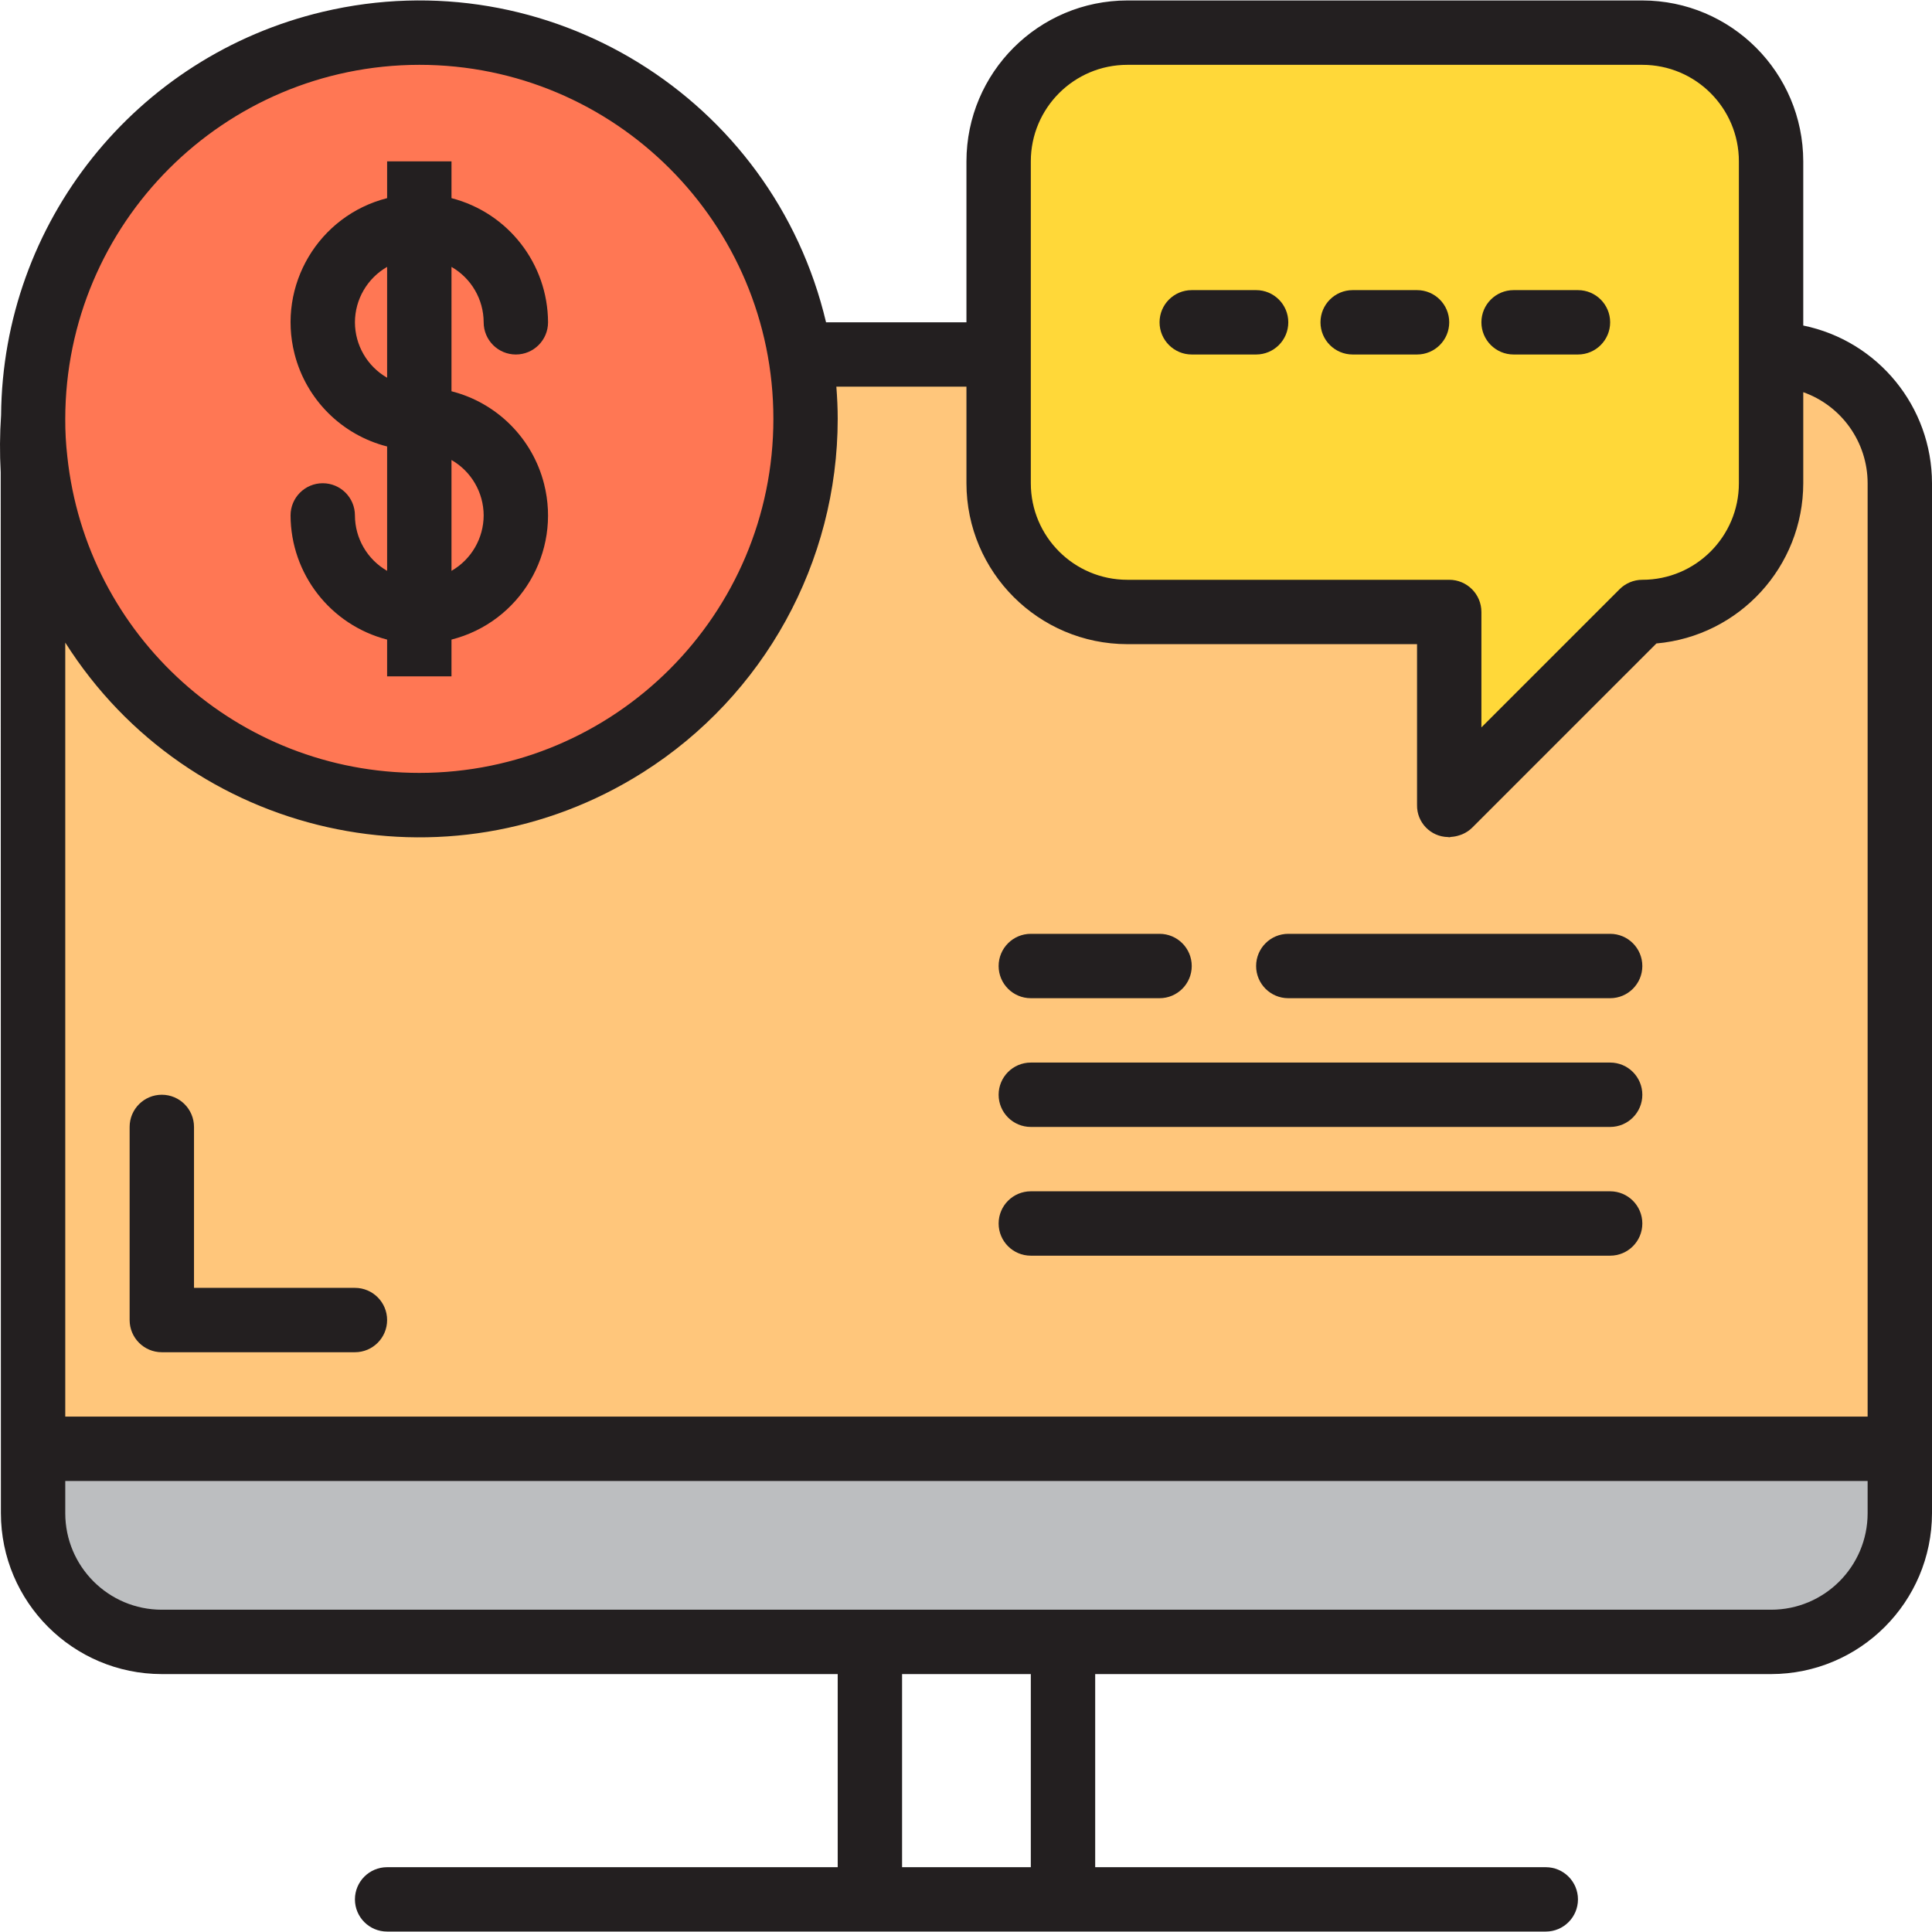 <?xml version="1.0" encoding="iso-8859-1"?>
<!-- Generator: Adobe Illustrator 19.0.0, SVG Export Plug-In . SVG Version: 6.00 Build 0)  -->
<svg version="1.1" id="Capa_1" xmlns="http://www.w3.org/2000/svg" xmlns:xlink="http://www.w3.org/1999/xlink" x="0px" y="0px"
	 viewBox="0 0 480.222 480.222" style="enable-background:new 0 0 480.222 480.222;" xml:space="preserve">
<path style="fill:#BCBEC0;" d="M8.222,376.114c0,17.673,14.327,32,32,32h400c17.673,0,32-14.327,32-32v-16h-464V376.114z"/>
<path style="fill:#FFC67B;" d="M440.222,88.114v32c0,17.673-14.327,32-32,32l-48,48v-48h-80c-17.673,0-32-14.327-32-32v-32h-49.36
	c9.082,52.236-25.901,101.944-78.136,111.026C68.49,208.222,18.782,173.239,9.7,121.003c-0.383-2.205-0.69-4.423-0.918-6.649
	c-0.388-3.399-0.575-6.819-0.56-10.24c-0.4,1.84,0,14,0,16v240h464v-240C472.222,102.441,457.896,88.114,440.222,88.114z"/>
<g>
	<path style="fill:#FF7754;" d="M104.222,200.114c53.019,0,96-42.981,96-96s-42.981-96-96-96s-96,42.981-96,96
		c-0.015,3.421,0.172,6.841,0.56,10.24C13.965,163.15,55.152,200.159,104.222,200.114z M80.222,80.114c0-13.255,10.745-24,24-24
		s24,10.745,24,24c0-13.255-10.745-24-24-24v48c13.255,0,24,10.745,24,24s-10.745,24-24,24s-24-10.745-24-24
		c0,13.255,10.745,24,24,24v-48C90.968,104.114,80.222,93.369,80.222,80.114z"/>
	<path style="fill:#FF7754;" d="M128.222,128.114c0-13.255-10.745-24-24-24v48C117.477,152.114,128.222,141.369,128.222,128.114z"/>
	<path style="fill:#FF7754;" d="M80.222,80.114c0,13.255,10.745,24,24,24v-48C90.968,56.114,80.222,66.859,80.222,80.114z"/>
</g>
<path style="fill:#FFD839;" d="M280.222,152.114h80v48l48-48c17.673,0,32-14.327,32-32v-80c0-17.673-14.327-32-32-32h-128
	c-17.673,0-32,14.327-32,32v80C248.222,137.787,262.549,152.114,280.222,152.114z"/>
<g>
	<path style="fill:#231F20;" d="M448.222,80.914v-40.8c-0.026-22.08-17.92-39.974-40-40h-128c-22.08,0.026-39.974,17.92-40,40v40
		h-34.896C192.102,24.261,136.102-10.297,80.249,2.928C33.692,13.952,0.676,55.336,0.27,103.178
		c-0.325,4.732-0.357,9.48-0.096,14.216l0.048,258.72c0.026,22.08,17.92,39.974,40,40h168v48h-112c-4.418,0-8,3.582-8,8s3.582,8,8,8
		h288c4.418,0,8-3.582,8-8s-3.582-8-8-8h-112v-48h168c22.08-0.026,39.974-17.92,40-40v-256
		C480.198,101.113,466.834,84.742,448.222,80.914z M256.222,40.114c0-13.255,10.745-24,24-24h128c13.255,0,24,10.745,24,24v80
		c0,13.255-10.745,24-24,24c-2.122,0-4.156,0.844-5.656,2.344l-34.344,34.344v-28.688c0-4.418-3.582-8-8-8h-80
		c-13.255,0-24-10.745-24-24V40.114z M280.222,160.114h72v40c-0.067,4.321,3.382,7.877,7.702,7.944c0.001,0,0.001,0,0.002,0
		c0.104,0,0.2,0.056,0.296,0.056s0.328-0.088,0.504-0.096c0.692-0.045,1.375-0.179,2.032-0.4c0.256-0.088,0.504-0.16,0.752-0.272
		c0.893-0.379,1.707-0.921,2.4-1.6l45.808-45.808c20.638-1.833,36.469-19.105,36.504-39.824V97.482
		c9.582,3.403,15.988,12.464,16,22.632v232h-448V159.722c30.748,48.561,95.041,63.002,143.602,32.254
		c30.114-19.067,48.375-52.219,48.398-87.862c0-2.656-0.128-5.328-0.336-8h32.336v24
		C240.249,142.195,258.142,160.088,280.222,160.114L280.222,160.114z M104.222,16.114c48.601-0.007,88.006,39.386,88.013,87.987
		s-39.386,88.006-87.987,88.013c-45.014,0.007-82.776-33.957-87.523-78.72c-0.353-3.08-0.521-6.179-0.504-9.28
		C16.28,55.537,55.645,16.171,104.222,16.114z M256.222,464.114h-32v-48h32V464.114z M440.222,400.114h-400
		c-13.255,0-24-10.745-24-24v-8h448v8C464.222,389.369,453.477,400.114,440.222,400.114z"/>
	<path style="fill:#231F20;" d="M88.222,128.114c0-4.418-3.582-8-8-8s-8,3.582-8,8c0.055,14.547,9.915,27.227,24,30.864v9.136h16
		v-9.136c17.046-4.338,27.347-21.674,23.009-38.719c-2.877-11.304-11.704-20.131-23.009-23.009V66.338
		c4.934,2.835,7.983,8.085,8,13.776c0,4.418,3.582,8,8,8s8-3.582,8-8c-0.055-14.547-9.915-27.227-24-30.864v-9.136h-16v9.136
		C79.177,53.589,68.875,70.924,73.214,87.97c2.877,11.304,11.704,20.131,23.009,23.009v30.912
		C91.288,139.055,88.24,133.805,88.222,128.114z M120.222,128.114c-0.017,5.691-3.066,10.941-8,13.776v-27.552
		C117.156,117.173,120.205,122.423,120.222,128.114z M88.222,80.114c0.017-5.691,3.066-10.941,8-13.776V93.89
		C91.288,91.055,88.24,85.805,88.222,80.114z"/>
	<path style="fill:#231F20;" d="M296.222,88.114h16c4.418,0,8-3.582,8-8s-3.582-8-8-8h-16c-4.418,0-8,3.582-8,8
		S291.804,88.114,296.222,88.114z"/>
	<path style="fill:#231F20;" d="M336.222,88.114h16c4.418,0,8-3.582,8-8s-3.582-8-8-8h-16c-4.418,0-8,3.582-8,8
		S331.804,88.114,336.222,88.114z"/>
	<path style="fill:#231F20;" d="M376.222,88.114h16c4.418,0,8-3.582,8-8s-3.582-8-8-8h-16c-4.418,0-8,3.582-8,8
		S371.804,88.114,376.222,88.114z"/>
	<path style="fill:#231F20;" d="M256.222,280.114h144c4.418,0,8-3.582,8-8s-3.582-8-8-8h-144c-4.418,0-8,3.582-8,8
		S251.804,280.114,256.222,280.114z"/>
	<path style="fill:#231F20;" d="M256.222,312.114h144c4.418,0,8-3.582,8-8s-3.582-8-8-8h-144c-4.418,0-8,3.582-8,8
		S251.804,312.114,256.222,312.114z"/>
	<path style="fill:#231F20;" d="M256.222,248.114h32c4.418,0,8-3.582,8-8s-3.582-8-8-8h-32c-4.418,0-8,3.582-8,8
		S251.804,248.114,256.222,248.114z"/>
	<path style="fill:#231F20;" d="M320.222,248.114h80c4.418,0,8-3.582,8-8s-3.582-8-8-8h-80c-4.418,0-8,3.582-8,8
		S315.804,248.114,320.222,248.114z"/>
	<path style="fill:#231F20;" d="M88.222,320.114h-40v-40c0-4.418-3.582-8-8-8s-8,3.582-8,8v48c0,4.418,3.582,8,8,8h48
		c4.418,0,8-3.582,8-8S92.641,320.114,88.222,320.114z"/>
</g>
<g>
</g>
<g>
</g>
<g>
</g>
<g>
</g>
<g>
</g>
<g>
</g>
<g>
</g>
<g>
</g>
<g>
</g>
<g>
</g>
<g>
</g>
<g>
</g>
<g>
</g>
<g>
</g>
<g>
</g>
</svg>
